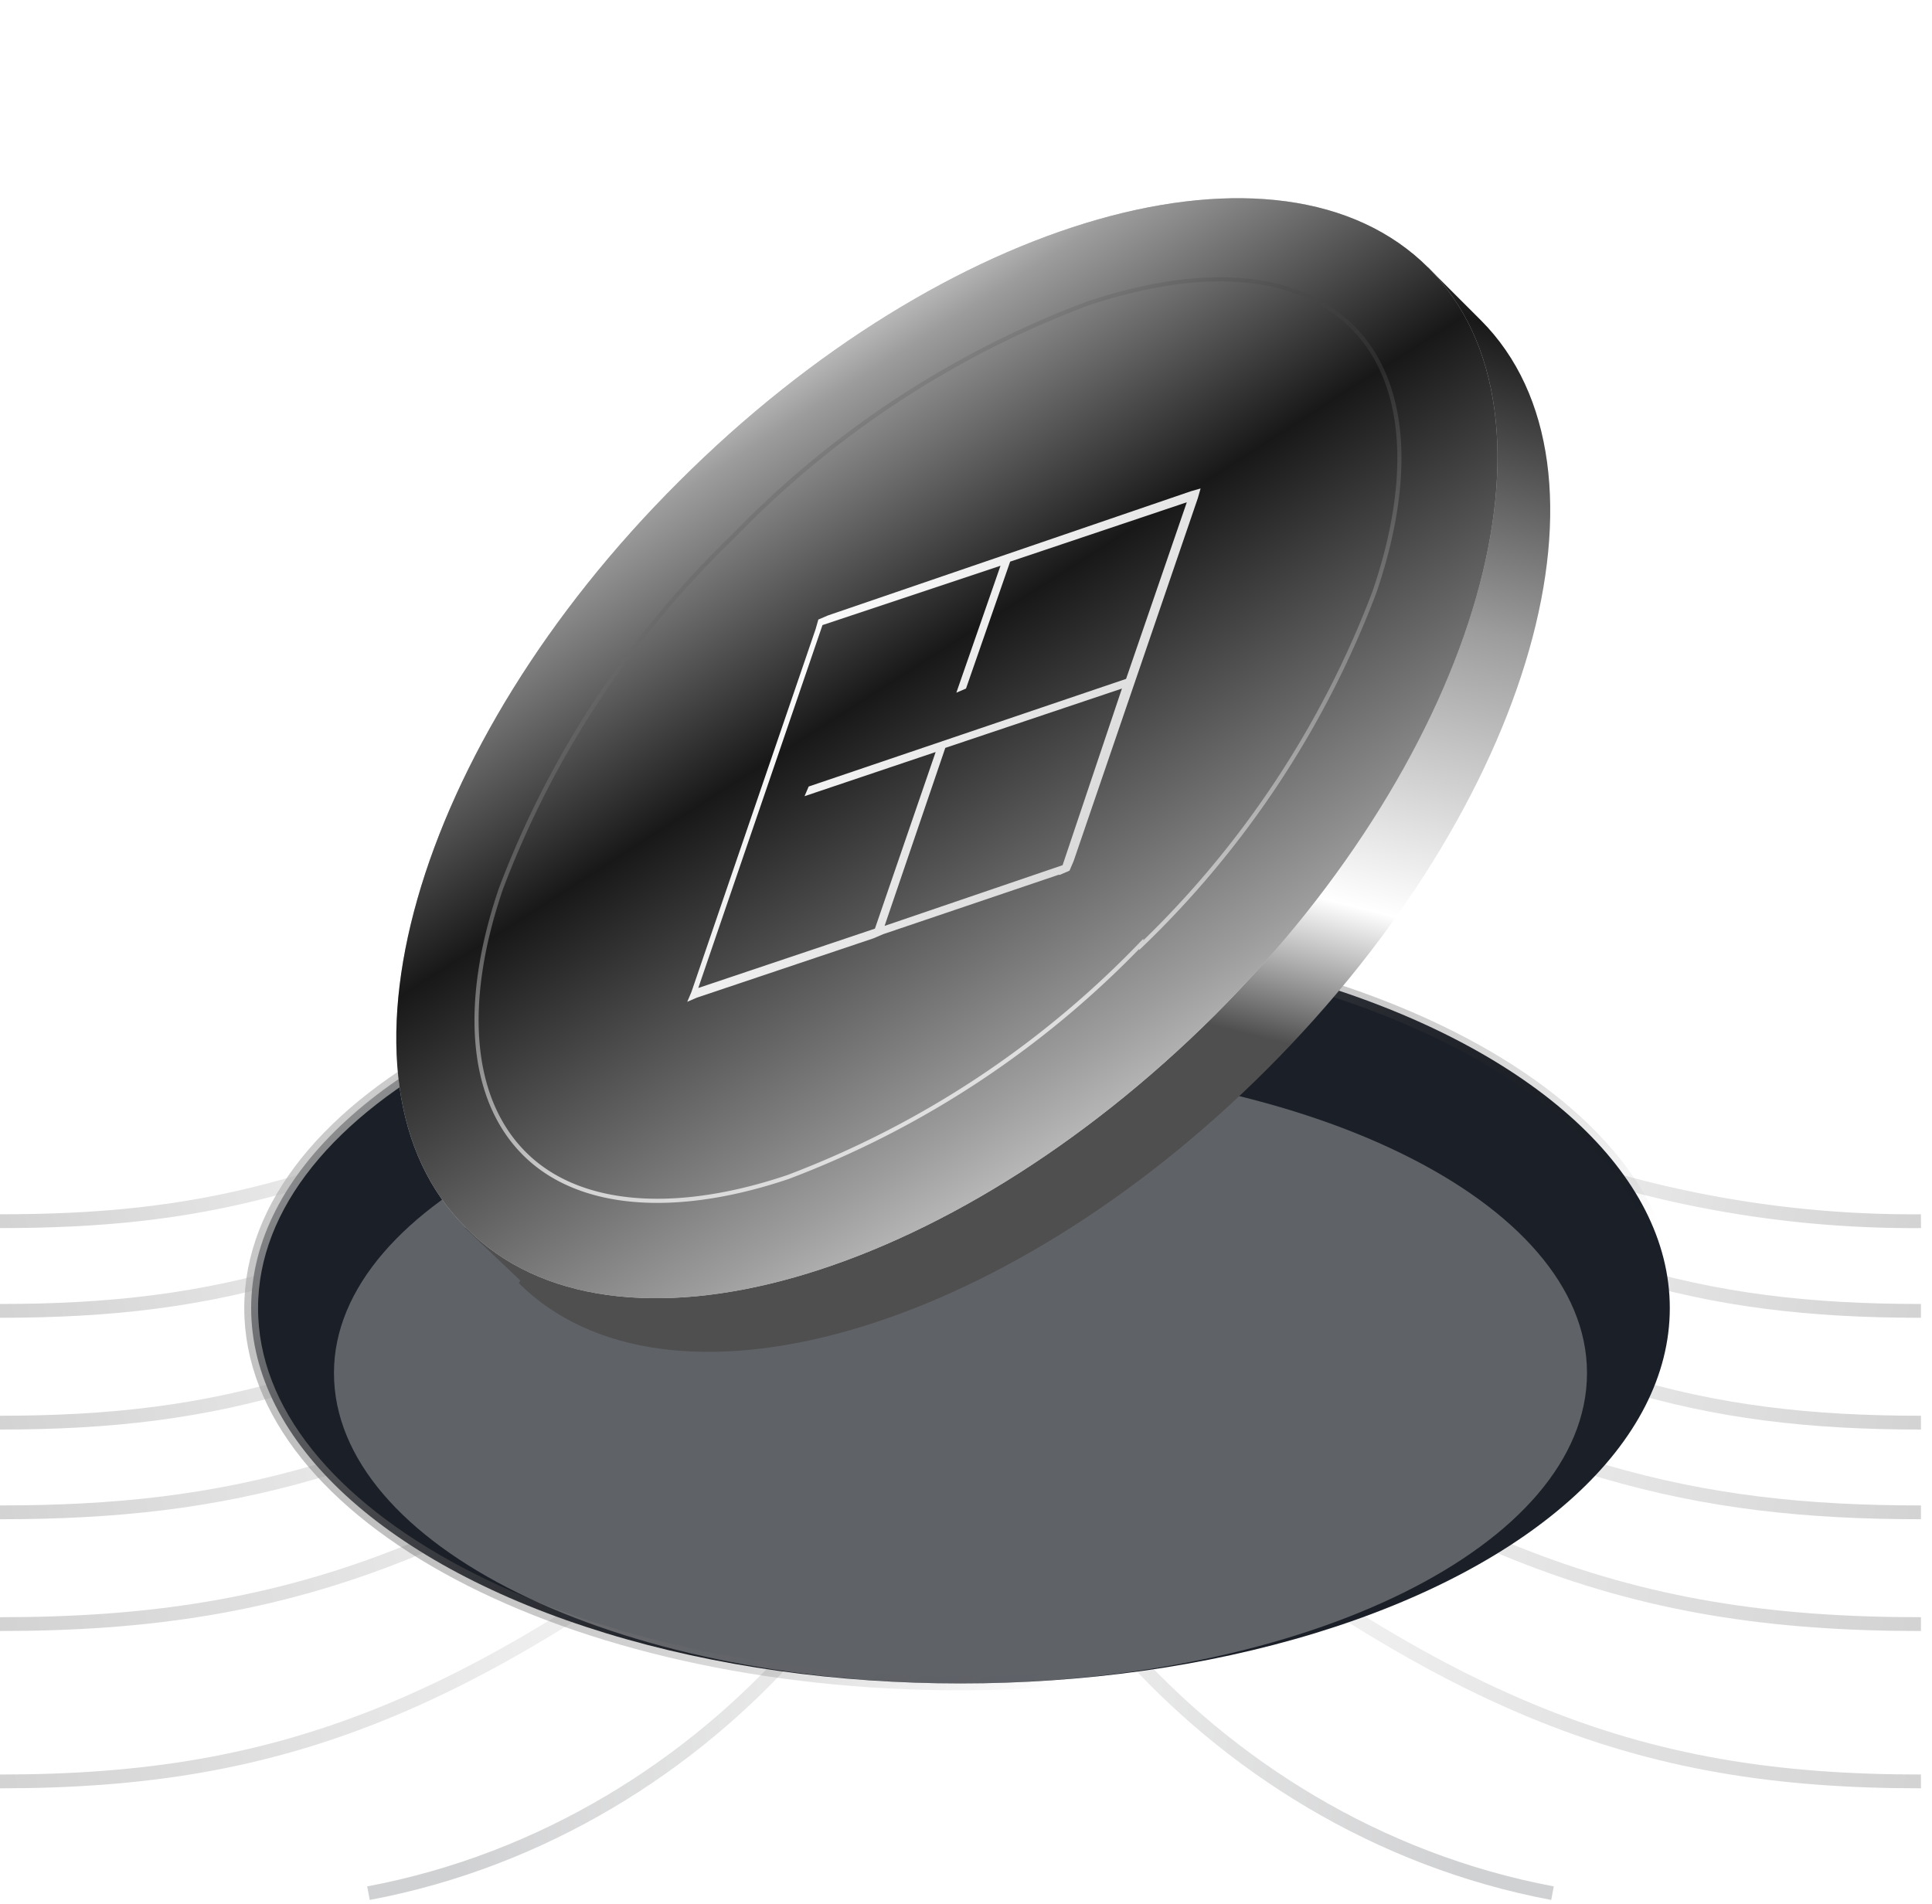 <svg xmlns="http://www.w3.org/2000/svg" fill="none" viewBox="0 0 140 138">
  <path stroke="url(#a)" stroke-opacity=".2" d="M26.7 137.2c25.5-4.8 42.9-27.6 42.9-45.5"/>
  <path stroke="url(#b)" stroke-opacity=".2" d="M0 88.5c14.3 0 24.2-2.3 41.7-11.4"/>
  <path stroke="url(#c)" stroke-opacity=".2" d="M0 95c15.9 0 26.9-3 46.4-14.6"/>
  <path stroke="url(#d)" stroke-opacity=".2" d="M0 103.1c15.9 0 26.9-3 46.4-14.6"/>
  <path stroke="url(#e)" stroke-opacity=".2" d="M0 109.6c16.7 0 28.2-3 48.7-14.6"/>
  <path stroke="url(#f)" stroke-opacity=".2" d="M0 117.7c21.4 0 36.3-5.2 62.6-26"/>
  <path stroke="url(#g)" stroke-opacity=".2" d="M0 129.1c20.6 0 35-5.2 60.3-26"/>
  <path stroke="url(#h)" stroke-opacity=".2" d="M112.5 137.2c-25.5-4.8-43-27.6-43-45.5"/>
  <path stroke="url(#i)" stroke-opacity=".2" d="M139.2 88.5A79.6 79.6 0 0 1 97.4 77"/>
  <path stroke="url(#j)" stroke-opacity=".2" d="M139.2 95c-16 0-26.9-3-46.4-14.6"/>
  <path stroke="url(#k)" stroke-opacity=".2" d="M139.2 103.1c-16 0-26.9-3-46.4-14.6"/>
  <path stroke="url(#l)" stroke-opacity=".2" d="M139.2 109.6c-16.7 0-28.2-3-48.8-14.6"/>
  <path stroke="url(#m)" stroke-opacity=".2" d="M139.2 117.7c-21.5 0-36.3-5.2-62.7-26"/>
  <path stroke="url(#n)" stroke-opacity=".2" d="M139.2 129.1c-20.7 0-35-5.2-60.3-26"/>
  <ellipse cx="69.6" cy="94.8" fill="#1B1F27" rx="51.4" ry="27.2"/>
  <path stroke="url(#o)" d="M121 94.8c0 15-23 27.2-51.4 27.2s-51.4-12.2-51.4-27.2 23-27.1 51.4-27.1S121 79.8 121 94.8Z"/>
  <path fill="#fff" fill-opacity=".3" d="M115 99.5C115 112 94.6 122 69.6 122s-45.4-10-45.4-22.5c0-12.3 20.3-22.4 45.4-22.4 25 0 45.4 10 45.4 22.4Z"/>
  <path fill="url(#p)" d="M37.6 93c10.7 10.6 35 3.7 54.2-15.5 19.3-19.3 26.2-43.6 15.5-54.3l-3.8-3.8L33.7 89l4 3.8Z"/>
  <path fill="#C4C4C4" d="M88 73.6C68.7 92.8 44.4 99.8 33.8 89 23 78.4 30 54 49.2 34.9c19.3-19.3 43.6-26.2 54.3-15.5 10.7 10.7 3.7 35-15.5 54.2Z"/>
  <path fill="url(#q)" d="M88 73.6C68.7 92.8 44.4 99.8 33.8 89 23 78.4 30 54 49.2 34.9c19.3-19.3 43.6-26.2 54.3-15.5 10.7 10.7 3.7 35-15.5 54.2Z"/>
  <path stroke="url(#r)" stroke-opacity=".7" stroke-width=".3" d="M82.7 68.4a69.7 69.7 0 0 1-25.6 16.9C49.1 88 42 87.6 38 83.6c-4-4-4.5-11-1.7-19.2a69.7 69.7 0 0 1 16.9-25.6A69.7 69.7 0 0 1 78.8 22c8.1-2.7 15.1-2.4 19.2 1.7 4 4 4.4 11 1.6 19.2a69.7 69.7 0 0 1-16.9 25.6Z"/>
  <g filter="url(#s)">
    <path fill="url(#t)" fill-rule="evenodd" d="M72.2 39.7 85 35.4l-4.4 12.8-23 7.8-.3.7 9.5-3.2-4.4 12.8-12.8 4.3 9-26.3L71.5 40l-3.2 9.2.7-.3 3.2-9.2Zm-4.7 13.5-4.4 12.9L76 61.7l4.3-12.8-12.8 4.3Zm8.2 9.2L63 66.7l-.7.3-12.8 4.3-.7.3.3-.7 9-26.3.2-.7.7-.3 26.3-9 .7-.2-.2.7-9 26.3-.3.7-.7.3Z" clip-rule="evenodd"/>
  </g>
  <defs>
    <linearGradient id="a" x1="32.7" x2="62" y1="132" y2="129.6" gradientUnits="userSpaceOnUse">
      <stop stop-color="#13171E"/>
      <stop offset="1" stop-color="#AAA"/>
    </linearGradient>
    <linearGradient id="b" x1="0" x2="27.1" y1="87" y2="77.9" gradientUnits="userSpaceOnUse">
      <stop stop-color="#242424"/>
      <stop offset="1" stop-color="#B3B3B3"/>
    </linearGradient>
    <linearGradient id="c" x1="0" x2="30.9" y1="93" y2="84.1" gradientUnits="userSpaceOnUse">
      <stop stop-color="#242424"/>
      <stop offset="1" stop-color="#B3B3B3"/>
    </linearGradient>
    <linearGradient id="d" x1="0" x2="30.9" y1="101.2" y2="92.3" gradientUnits="userSpaceOnUse">
      <stop stop-color="#242424"/>
      <stop offset="1" stop-color="#B3B3B3"/>
    </linearGradient>
    <linearGradient id="e" x1="0" x2="32.1" y1="107.7" y2="97.9" gradientUnits="userSpaceOnUse">
      <stop stop-color="#242424"/>
      <stop offset="1" stop-color="#B3B3B3"/>
    </linearGradient>
    <linearGradient id="f" x1="0" x2="43.1" y1="114.3" y2="104.8" gradientUnits="userSpaceOnUse">
      <stop stop-color="#242424"/>
      <stop offset="1" stop-color="#B3B3B3"/>
    </linearGradient>
    <linearGradient id="g" x1="0" x2="41.6" y1="125.7" y2="116.9" gradientUnits="userSpaceOnUse">
      <stop stop-color="#242424"/>
      <stop offset="1" stop-color="#B3B3B3"/>
    </linearGradient>
    <linearGradient id="h" x1="106.4" x2="77.1" y1="132" y2="129.6" gradientUnits="userSpaceOnUse">
      <stop stop-color="#13171E"/>
      <stop offset="1" stop-color="#AAA"/>
    </linearGradient>
    <linearGradient id="i" x1="139.2" x2="112.1" y1="87" y2="77.9" gradientUnits="userSpaceOnUse">
      <stop stop-color="#242424"/>
      <stop offset="1" stop-color="#B3B3B3"/>
    </linearGradient>
    <linearGradient id="j" x1="139.2" x2="108.3" y1="93" y2="84.1" gradientUnits="userSpaceOnUse">
      <stop stop-color="#242424"/>
      <stop offset="1" stop-color="#B3B3B3"/>
    </linearGradient>
    <linearGradient id="k" x1="139.2" x2="108.3" y1="101.2" y2="92.3" gradientUnits="userSpaceOnUse">
      <stop stop-color="#242424"/>
      <stop offset="1" stop-color="#B3B3B3"/>
    </linearGradient>
    <linearGradient id="l" x1="139.2" x2="107" y1="107.7" y2="97.9" gradientUnits="userSpaceOnUse">
      <stop stop-color="#242424"/>
      <stop offset="1" stop-color="#B3B3B3"/>
    </linearGradient>
    <linearGradient id="m" x1="139.2" x2="96.1" y1="114.3" y2="104.8" gradientUnits="userSpaceOnUse">
      <stop stop-color="#242424"/>
      <stop offset="1" stop-color="#B3B3B3"/>
    </linearGradient>
    <linearGradient id="n" x1="139.2" x2="97.6" y1="125.7" y2="116.9" gradientUnits="userSpaceOnUse">
      <stop stop-color="#242424"/>
      <stop offset="1" stop-color="#B3B3B3"/>
    </linearGradient>
    <linearGradient id="o" x1="10.6" x2="65.6" y1="60.6" y2="131" gradientUnits="userSpaceOnUse">
      <stop stop-color="#fff"/>
      <stop offset="1" stop-opacity="0"/>
    </linearGradient>
    <linearGradient id="p" x1="175.5" x2="149" y1="-15.5" y2="89.7" gradientUnits="userSpaceOnUse">
      <stop stop-color="#fff"/>
      <stop offset=".1" stop-color="#B7B7B7"/>
      <stop offset=".2" stop-color="#fff"/>
      <stop offset=".3" stop-color="#9C9C9C"/>
      <stop offset=".5" stop-color="#181818"/>
      <stop offset=".7" stop-color="#9C9C9C"/>
      <stop offset=".9" stop-color="#fff"/>
      <stop offset="1" stop-color="#4F4F4F"/>
    </linearGradient>
    <linearGradient id="q" x1="48.4" x2="101.7" y1="1.1" y2="84.4" gradientUnits="userSpaceOnUse">
      <stop stop-color="#fff"/>
      <stop offset=".1" stop-color="#B7B7B7"/>
      <stop offset=".2" stop-color="#fff"/>
      <stop offset=".3" stop-color="#9C9C9C"/>
      <stop offset=".5" stop-color="#181818"/>
      <stop offset=".8" stop-color="#9C9C9C"/>
      <stop offset="1" stop-color="#fff"/>
    </linearGradient>
    <linearGradient id="r" x1="74.6" x2="55.5" y1="73.9" y2="19.2" gradientUnits="userSpaceOnUse">
      <stop stop-color="#fff"/>
      <stop offset="1" stop-opacity="0"/>
    </linearGradient>
    <linearGradient id="t" x1="16.6" x2="212.2" y1="13.2" y2="154.8" gradientUnits="userSpaceOnUse">
      <stop stop-color="#fff"/>
      <stop stop-color="#fff"/>
      <stop offset=".1" stop-color="#858585"/>
      <stop offset=".2" stop-color="#fff"/>
      <stop offset=".3" stop-color="#E0E0E0"/>
      <stop offset=".5" stop-color="#9F9F9F"/>
      <stop offset=".8" stop-color="#9C9C9C"/>
      <stop offset="1" stop-color="#fff"/>
    </linearGradient>
    <filter id="s" width="38.2" height="38.1" x="48.7" y="34.4" color-interpolation-filters="sRGB" filterUnits="userSpaceOnUse">
      <feFlood flood-opacity="0" result="BackgroundImageFix"/>
      <feBlend in="SourceGraphic" in2="BackgroundImageFix" result="shape"/>
      <feColorMatrix in="SourceAlpha" result="hardAlpha" values="0 0 0 0 0 0 0 0 0 0 0 0 0 0 0 0 0 0 127 0"/>
      <feOffset dx="1" dy="1"/>
      <feGaussianBlur stdDeviation=".5"/>
      <feComposite in2="hardAlpha" k2="-1" k3="1" operator="arithmetic"/>
      <feColorMatrix values="0 0 0 0 0 0 0 0 0 0 0 0 0 0 0 0 0 0 0.15 0"/>
      <feBlend in2="shape" result="effect1_innerShadow"/>
    </filter>
  </defs>
</svg>